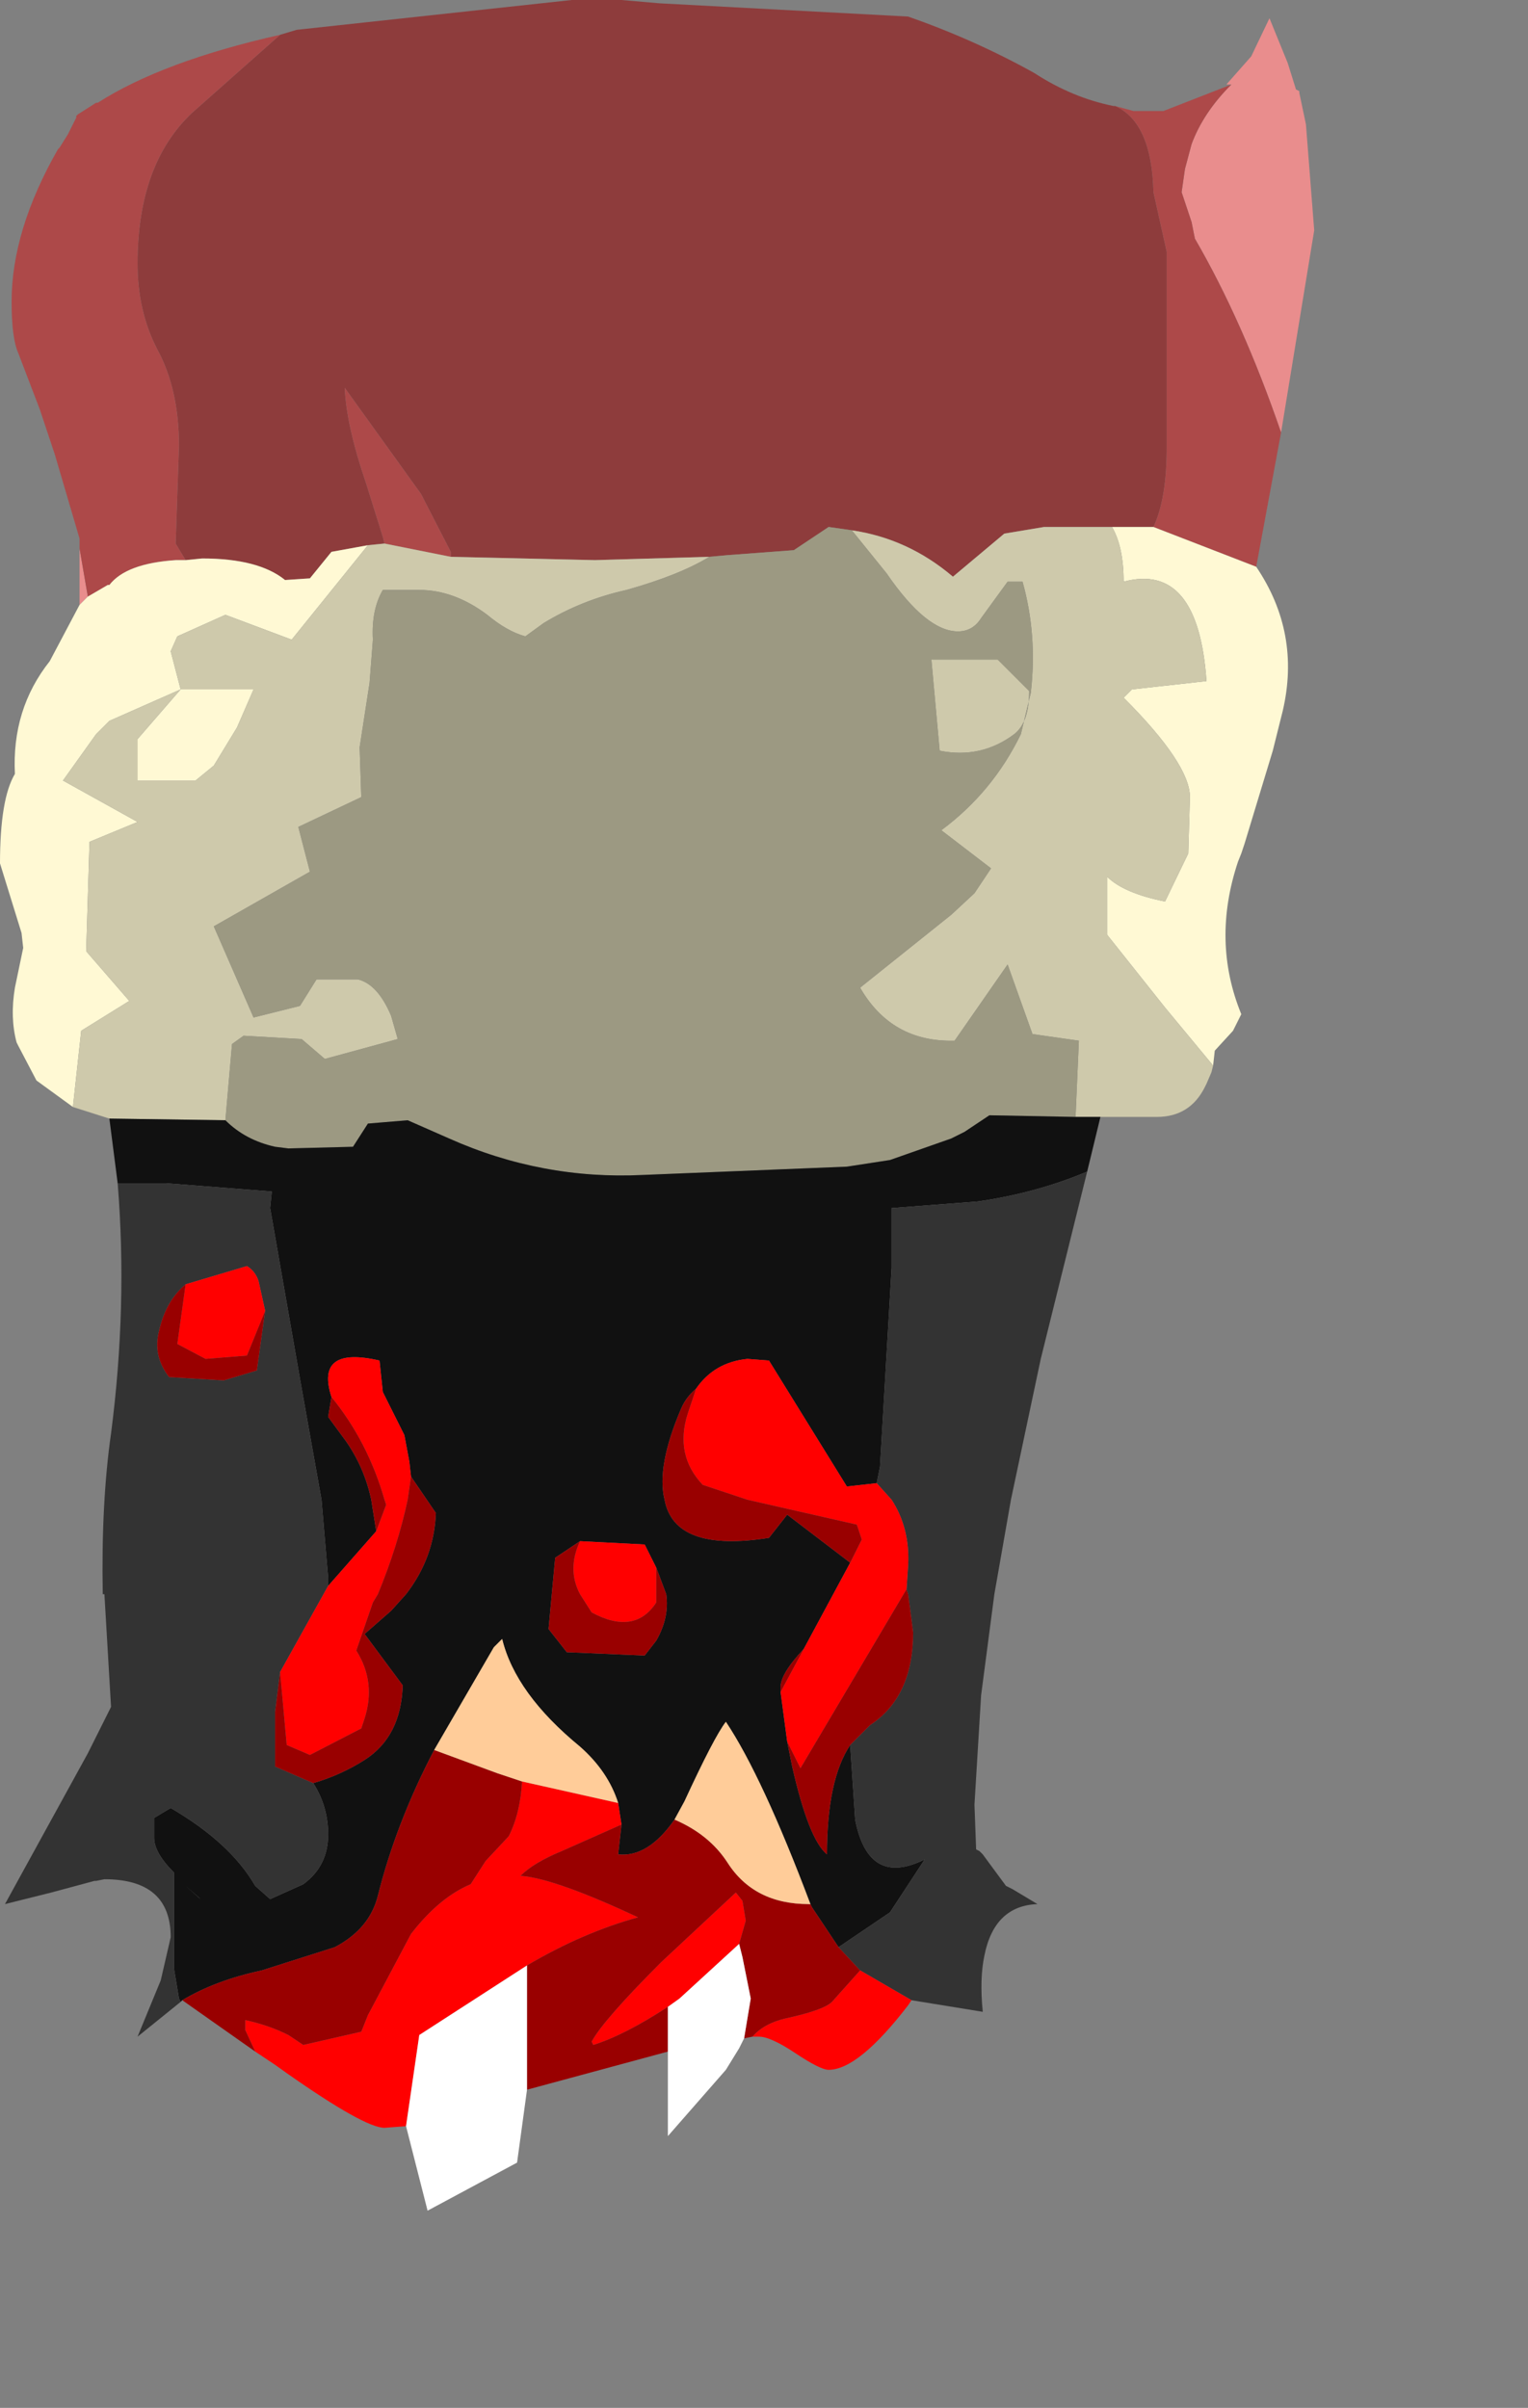 <?xml version="1.0" encoding="UTF-8" standalone="no"?>
<svg xmlns:ffdec="https://www.free-decompiler.com/flash" xmlns:xlink="http://www.w3.org/1999/xlink" ffdec:objectType="frame" height="72.65px" width="46.1px" xmlns="http://www.w3.org/2000/svg">
  <rect width="100%" height="100%" fill="#808080" stroke="none"/>
  <g transform="matrix(1.0, 0.0, 0.0, 1.0, 18.65, 36.95)">
    <use ffdec:characterId="1701" height="66.7" transform="matrix(1.0, 0.0, 0.0, 1.0, -18.65, -36.95)" width="39.65" xlink:href="#shape0"/>
  </g>
  <defs>
    <g id="shape0" transform="matrix(1.0, 0.0, 0.0, 1.0, 18.65, 36.95)">
      <path d="M18.5 -34.4 L18.35 -34.4 19.1 -35.25 19.65 -36.4 20.2 -35.05 20.45 -34.25 20.55 -34.2 20.55 -34.15 20.75 -33.2 21.0 -30.0 20.0 -23.9 Q18.85 -27.25 17.4 -29.75 L17.3 -30.25 17.0 -31.15 17.1 -31.85 17.3 -32.6 Q17.65 -33.55 18.5 -34.4 M-16.25 -18.7 L-16.25 -20.4 -16.0 -18.95 -16.25 -18.7" fill="#e98d8d" fill-rule="evenodd" stroke="none"/>
      <path d="M-10.2 -35.9 L-9.7 -36.05 -1.4 -36.95 -0.25 -36.95 0.1 -36.95 1.25 -36.85 8.75 -36.45 Q10.75 -35.75 12.55 -34.75 13.7 -34.0 14.95 -33.75 L15.0 -33.75 Q16.1 -33.25 16.15 -31.15 L16.55 -29.35 16.55 -23.45 Q16.55 -21.9 16.15 -21.05 L14.9 -21.05 12.85 -21.05 11.65 -20.85 10.1 -19.55 Q8.75 -20.7 7.05 -20.95 L6.35 -21.05 5.3 -20.35 3.3 -20.2 2.75 -20.15 -0.7 -20.05 -5.05 -20.15 -5.05 -20.3 -5.95 -22.05 -8.25 -25.25 Q-8.2 -24.1 -7.6 -22.35 L-7.1 -20.75 -7.05 -20.55 -7.55 -20.5 -8.65 -20.3 -9.3 -19.5 -10.05 -19.45 Q-10.85 -20.1 -12.55 -20.1 L-13.05 -20.05 -13.35 -20.55 -13.25 -23.5 Q-13.25 -25.2 -13.9 -26.4 -14.5 -27.55 -14.5 -29.0 -14.5 -32.0 -12.85 -33.55 L-10.2 -35.9" fill="#8e3c3c" fill-rule="evenodd" stroke="none"/>
      <path d="M20.0 -23.9 L19.25 -19.85 16.15 -21.05 Q16.55 -21.9 16.55 -23.45 L16.55 -29.35 16.15 -31.15 Q16.1 -33.25 15.0 -33.75 L15.55 -33.6 16.45 -33.6 18.5 -34.4 Q17.65 -33.55 17.3 -32.6 L17.1 -31.85 17.0 -31.15 17.3 -30.25 17.4 -29.75 Q18.85 -27.25 20.0 -23.9 M-16.25 -20.4 L-16.25 -20.7 -17.0 -23.25 -17.45 -24.6 -18.1 -26.3 Q-18.3 -26.75 -18.3 -27.85 -18.3 -30.0 -16.9 -32.45 L-16.85 -32.5 -16.6 -32.9 -16.35 -33.4 -16.35 -33.45 -16.3 -33.5 -15.75 -33.85 -15.7 -33.85 Q-13.75 -35.1 -10.2 -35.9 L-12.85 -33.55 Q-14.5 -32.0 -14.5 -29.0 -14.5 -27.55 -13.9 -26.4 -13.25 -25.2 -13.25 -23.5 L-13.35 -20.55 -13.05 -20.05 -13.35 -20.05 Q-14.85 -19.95 -15.35 -19.3 L-15.4 -19.3 -16.0 -18.95 -16.25 -20.4 M-7.05 -20.55 L-7.1 -20.75 -7.6 -22.35 Q-8.2 -24.1 -8.25 -25.25 L-5.95 -22.05 -5.05 -20.3 -5.05 -20.15 -7.05 -20.55" fill="#ad4949" fill-rule="evenodd" stroke="none"/>
      <path d="M19.25 -19.85 Q20.6 -17.85 20.05 -15.5 L19.75 -14.3 18.9 -11.5 18.8 -11.2 18.7 -10.95 Q17.9 -8.55 18.8 -6.35 L18.55 -5.85 18.0 -5.25 17.95 -4.8 16.5 -6.55 14.75 -8.75 14.75 -10.5 Q15.25 -10.0 16.5 -9.75 L17.2 -11.2 17.25 -12.9 Q17.25 -13.9 15.25 -15.9 L15.5 -16.15 17.75 -16.4 Q17.5 -20.0 15.25 -19.4 15.25 -20.45 14.9 -21.05 L16.15 -21.05 19.25 -19.85 M-16.45 -3.55 L-17.55 -4.35 -18.1 -5.4 -18.15 -5.5 Q-18.35 -6.25 -18.2 -7.15 L-17.95 -8.35 -18.0 -8.8 -18.65 -10.9 Q-18.65 -12.85 -18.2 -13.6 -18.3 -15.55 -17.15 -17.0 L-16.25 -18.7 -16.0 -18.95 -15.4 -19.3 -15.35 -19.3 Q-14.85 -19.95 -13.35 -20.05 L-13.05 -20.05 -12.55 -20.1 Q-10.85 -20.1 -10.05 -19.45 L-9.3 -19.5 -8.65 -20.3 -7.55 -20.5 -9.85 -17.65 -11.85 -18.4 -13.3 -17.75 -13.5 -17.3 -13.2 -16.15 -11.0 -16.15 -11.5 -15.0 -12.2 -13.85 -12.75 -13.4 -14.5 -13.4 -14.5 -14.65 -13.2 -16.15 -15.35 -15.2 -15.75 -14.8 -16.75 -13.4 -14.5 -12.15 -15.95 -11.55 -16.05 -8.25 -14.75 -6.75 -16.2 -5.85 -16.45 -3.55" fill="#fff9d4" fill-rule="evenodd" stroke="none"/>
      <path d="M17.95 -4.8 L17.9 -4.6 17.75 -4.25 17.7 -4.15 Q17.25 -3.25 16.25 -3.25 L14.55 -3.25 13.8 -3.25 13.9 -5.55 12.5 -5.75 11.75 -7.85 10.15 -5.55 Q8.25 -5.5 7.3 -7.15 L10.05 -9.35 10.75 -10.0 11.25 -10.75 9.75 -11.9 Q11.3 -13.05 12.15 -14.8 L12.45 -16.05 Q12.65 -17.8 12.2 -19.4 L11.75 -19.4 10.95 -18.3 Q10.7 -17.9 10.25 -17.9 9.3 -17.9 8.1 -19.65 L7.05 -20.95 Q8.75 -20.7 10.1 -19.55 L11.65 -20.85 12.85 -21.05 14.9 -21.05 Q15.25 -20.45 15.25 -19.4 17.5 -20.0 17.75 -16.4 L15.5 -16.15 15.25 -15.9 Q17.25 -13.9 17.25 -12.9 L17.2 -11.2 16.5 -9.75 Q15.25 -10.0 14.75 -10.5 L14.75 -8.75 16.5 -6.55 17.95 -4.8 M-15.35 -3.2 L-16.45 -3.55 -16.2 -5.85 -14.75 -6.75 -16.05 -8.25 -15.95 -11.55 -14.5 -12.15 -16.75 -13.4 -15.75 -14.8 -15.35 -15.2 -13.2 -16.15 -14.5 -14.65 -14.5 -13.4 -12.75 -13.4 -12.2 -13.85 -11.5 -15.0 -11.0 -16.15 -13.2 -16.15 -13.5 -17.3 -13.3 -17.75 -11.85 -18.4 -9.85 -17.65 -7.55 -20.5 -7.05 -20.55 -5.05 -20.15 -0.7 -20.05 2.75 -20.15 Q1.85 -19.6 0.25 -19.15 -1.1 -18.85 -2.25 -18.15 L-2.8 -17.75 Q-3.35 -17.9 -3.95 -18.4 -4.95 -19.15 -6.0 -19.15 L-7.1 -19.15 Q-7.45 -18.55 -7.4 -17.65 L-7.5 -16.35 -7.8 -14.4 -7.75 -12.9 -9.65 -12.0 -9.3 -10.65 -12.2 -9.0 -11.0 -6.25 -9.6 -6.6 -9.1 -7.4 -7.85 -7.4 Q-7.25 -7.25 -6.85 -6.3 L-6.65 -5.6 -8.85 -5.0 -9.55 -5.6 -11.3 -5.7 -11.65 -5.45 -11.85 -3.15 -15.35 -3.2 M11.95 -14.8 Q10.95 -14.05 9.7 -14.3 L9.45 -17.05 11.45 -17.05 12.4 -16.1 Q12.4 -15.15 11.95 -14.8" fill="#cec9ab" fill-rule="evenodd" stroke="none"/>
      <path d="M7.05 -20.95 L8.1 -19.65 Q9.3 -17.9 10.25 -17.9 10.7 -17.9 10.95 -18.3 L11.75 -19.4 12.2 -19.4 Q12.65 -17.8 12.45 -16.05 L12.15 -14.8 Q11.3 -13.05 9.75 -11.9 L11.25 -10.75 10.75 -10.0 10.05 -9.35 7.3 -7.15 Q8.25 -5.5 10.15 -5.55 L11.75 -7.85 12.5 -5.75 13.9 -5.55 13.8 -3.25 11.2 -3.3 10.45 -2.8 10.05 -2.6 8.2 -1.95 6.9 -1.75 0.75 -1.5 Q-2.3 -1.35 -5.1 -2.6 L-6.35 -3.15 -7.55 -3.05 -8.0 -2.35 -9.95 -2.3 -10.35 -2.35 Q-11.25 -2.55 -11.85 -3.15 L-11.65 -5.45 -11.3 -5.7 -9.55 -5.6 -8.85 -5.0 -6.65 -5.6 -6.85 -6.3 Q-7.25 -7.25 -7.85 -7.4 L-9.1 -7.4 -9.6 -6.6 -11.0 -6.25 -12.2 -9.0 -9.3 -10.65 -9.65 -12.0 -7.75 -12.9 -7.8 -14.4 -7.5 -16.35 -7.4 -17.65 Q-7.45 -18.55 -7.1 -19.15 L-6.0 -19.15 Q-4.95 -19.15 -3.95 -18.4 -3.35 -17.9 -2.8 -17.75 L-2.25 -18.15 Q-1.1 -18.85 0.25 -19.15 1.85 -19.6 2.75 -20.15 L3.3 -20.2 5.3 -20.35 6.35 -21.05 7.05 -20.95 M11.95 -14.8 Q12.4 -15.15 12.4 -16.1 L11.45 -17.05 9.45 -17.05 9.7 -14.3 Q10.95 -14.05 11.95 -14.8" fill="#9c9982" fill-rule="evenodd" stroke="none"/>
      <path d="M14.55 -3.25 L14.15 -1.6 Q12.6 -0.95 10.85 -0.7 L8.25 -0.5 8.25 1.3 7.9 7.3 7.8 7.8 6.9 7.9 4.55 4.1 3.9 4.05 Q2.9 4.15 2.35 4.95 2.05 5.2 1.9 5.55 1.15 7.3 1.4 8.3 1.7 9.9 4.55 9.45 L5.1 8.75 7.0 10.2 5.6 12.8 Q4.9 13.55 4.9 13.95 L4.9 14.1 5.1 15.6 5.25 16.35 Q5.75 18.55 6.3 19.0 6.3 16.75 7.0 15.7 L7.15 17.95 Q7.55 20.0 9.25 19.15 L8.2 20.75 6.65 21.8 5.85 20.6 5.8 20.5 Q4.35 16.65 3.25 15.0 2.9 15.45 2.0 17.4 L1.7 17.95 Q0.9 19.1 0.0 19.0 L0.1 18.1 0.0 17.45 Q-0.3 16.5 -1.15 15.75 -3.1 14.15 -3.5 12.5 L-3.75 12.75 -5.55 15.85 Q-6.7 18.05 -7.25 20.25 -7.5 21.25 -8.55 21.8 L-10.75 22.5 Q-12.15 22.8 -13.15 23.4 L-13.2 23.45 -13.25 23.35 -13.4 22.45 -13.4 19.55 Q-14.0 18.95 -14.0 18.5 L-14.0 17.9 -13.5 17.6 Q-11.7 18.65 -10.95 19.95 L-10.5 20.35 -9.5 19.9 Q-8.75 19.35 -8.75 18.4 -8.75 17.55 -9.2 16.85 -8.35 16.6 -7.65 16.15 -6.55 15.45 -6.5 13.9 L-7.65 12.35 -6.85 11.65 -6.4 11.15 Q-5.55 10.05 -5.5 8.7 L-6.25 7.6 -6.3 7.15 -6.45 6.35 -7.1 5.05 -7.2 4.1 Q-9.15 3.65 -8.65 5.2 L-8.75 5.8 -8.2 6.55 Q-7.65 7.35 -7.45 8.3 L-7.3 9.25 -8.75 10.9 -8.75 10.8 -8.75 10.65 -8.95 8.3 -9.6 4.65 -10.5 -0.5 -10.45 -1.0 -13.65 -1.25 -15.1 -1.25 -15.35 -3.2 -11.85 -3.15 Q-11.25 -2.55 -10.35 -2.35 L-9.95 -2.3 -8.0 -2.35 -7.55 -3.05 -6.35 -3.15 -5.1 -2.6 Q-2.3 -1.35 0.75 -1.5 L6.9 -1.75 8.2 -1.95 10.05 -2.6 10.45 -2.8 11.2 -3.3 13.8 -3.25 14.55 -3.25 M1.15 10.35 L0.8 9.65 -1.15 9.55 -1.9 10.05 -2.1 12.2 -1.55 12.9 0.8 13.0 1.15 12.55 Q1.55 11.85 1.45 11.15 L1.15 10.35 M-12.65 20.3 L-12.6 20.35 -13.05 19.95 -12.65 20.3" fill="#111111" fill-rule="evenodd" stroke="none"/>
      <path d="M14.15 -1.6 L12.75 4.05 11.85 8.3 11.35 11.15 10.95 14.2 10.75 17.5 10.8 18.85 10.9 18.9 11.0 19.0 11.7 19.95 11.9 20.05 12.65 20.5 Q11.35 20.55 11.05 22.05 10.9 22.75 11.0 23.75 L11.0 24.0 11.0 23.75 8.85 23.4 7.3 22.5 6.65 21.8 8.2 20.75 9.25 19.15 Q7.55 20.0 7.15 17.95 L7.0 15.7 7.6 15.1 Q8.9 14.25 8.9 12.3 L8.75 11.15 8.7 11.0 8.75 10.25 Q8.8 9.15 8.25 8.3 L7.8 7.8 7.9 7.3 8.25 1.3 8.25 -0.5 10.85 -0.7 Q12.6 -0.95 14.15 -1.6 M-13.2 23.45 L-14.5 24.5 -13.8 22.8 -13.5 21.5 Q-13.5 19.75 -15.5 19.75 L-15.75 19.8 -15.8 19.8 -17.1 20.15 -18.5 20.5 -16.0 15.95 -15.3 14.55 -15.5 11.15 -15.55 11.15 Q-15.6 8.4 -15.3 6.3 -14.8 2.45 -15.1 -1.25 L-13.65 -1.25 -10.45 -1.0 -10.5 -0.5 -9.6 4.65 -8.95 8.3 -8.75 10.65 -8.75 10.8 -8.75 10.9 -10.2 13.5 -10.35 14.7 -10.35 16.35 -9.2 16.85 Q-8.75 17.55 -8.75 18.4 -8.75 19.35 -9.5 19.9 L-10.5 20.35 -10.95 19.95 Q-11.7 18.65 -13.5 17.6 L-14.0 17.9 -14.0 18.5 Q-14.0 18.95 -13.4 19.55 L-13.4 22.45 -13.25 23.35 -13.2 23.45 M-10.65 2.6 L-10.85 1.7 Q-10.95 1.4 -11.2 1.25 L-13.05 1.8 Q-13.65 2.3 -13.85 3.2 -14.05 3.95 -13.55 4.6 L-11.9 4.7 -10.9 4.4 -10.65 2.6 M-12.65 20.3 L-13.05 19.95 -12.6 20.35 -12.65 20.3" fill="#333333" fill-rule="evenodd" stroke="none"/>
      <path d="M8.85 23.4 L8.75 23.55 Q7.25 25.5 6.35 25.5 6.1 25.5 5.35 25.0 4.6 24.5 4.25 24.5 L4.05 24.5 Q4.4 24.1 5.05 23.95 6.2 23.7 6.45 23.45 L7.3 22.5 8.85 23.4 M-6.4 27.2 L-7.05 27.25 Q-7.65 27.25 -10.0 25.6 L-10.35 25.35 -10.95 24.95 -11.25 24.3 -11.25 24.0 Q-10.55 24.15 -9.95 24.45 L-9.5 24.75 -7.75 24.35 -7.55 23.85 -6.25 21.4 Q-5.4 20.3 -4.45 19.9 L-4.0 19.2 -3.3 18.45 Q-2.95 17.75 -2.9 16.8 L0.0 17.45 0.1 18.1 -1.7 18.9 Q-2.55 19.25 -2.95 19.65 L-2.9 19.65 Q-1.85 19.75 0.6 20.9 -1.05 21.35 -2.75 22.35 L-6.0 24.45 -6.4 27.2 M2.35 4.95 Q2.9 4.15 3.9 4.05 L4.55 4.1 6.9 7.9 7.8 7.8 8.25 8.3 Q8.8 9.15 8.75 10.25 L8.7 11.0 5.5 16.4 5.1 15.6 4.9 14.1 5.6 12.8 7.0 10.2 7.35 9.5 7.2 9.05 3.9 8.3 2.55 7.85 Q1.7 6.95 2.1 5.7 L2.35 4.95 M1.15 10.35 L1.15 11.4 Q0.5 12.4 -0.8 11.7 L-1.15 11.15 Q-1.55 10.4 -1.15 9.55 L0.8 9.65 1.15 10.35 M1.5 23.6 Q0.2 24.45 -0.75 24.75 L-0.8 24.65 Q-0.45 24.0 1.3 22.25 L3.55 20.15 3.75 20.4 3.85 21.0 3.65 21.7 1.85 23.35 1.5 23.6 M-8.65 5.2 Q-9.15 3.65 -7.2 4.1 L-7.1 5.05 -6.45 6.35 -6.3 7.15 -6.25 7.6 -6.35 8.3 Q-6.65 9.7 -7.25 11.15 L-7.4 11.4 -7.9 12.85 Q-7.3 13.8 -7.65 14.9 L-7.75 15.2 -9.3 16.0 -10.0 15.7 -10.2 13.5 -8.75 10.9 -7.3 9.25 -7.0 8.45 -7.05 8.3 Q-7.55 6.55 -8.65 5.2 M-13.05 1.8 L-11.2 1.25 Q-10.95 1.4 -10.85 1.7 L-10.65 2.6 -11.2 3.95 -12.45 4.05 -13.3 3.6 -13.05 1.8" fill="#ff0000" fill-rule="evenodd" stroke="none"/>
      <path d="M4.05 24.5 L3.8 24.55 4.0 23.35 3.75 22.1 3.65 21.7 3.85 21.0 3.75 20.4 3.55 20.15 1.3 22.25 Q-0.45 24.0 -0.8 24.65 L-0.75 24.75 Q0.2 24.45 1.5 23.6 L1.5 24.95 -2.75 26.1 -2.75 22.35 Q-1.05 21.35 0.6 20.9 -1.85 19.75 -2.9 19.65 L-2.95 19.65 Q-2.55 19.25 -1.7 18.9 L0.1 18.1 0.0 19.0 Q0.9 19.1 1.7 17.95 2.75 18.4 3.3 19.25 4.1 20.5 5.75 20.5 L5.8 20.5 5.85 20.6 6.65 21.8 7.3 22.5 6.45 23.45 Q6.2 23.7 5.05 23.95 4.4 24.1 4.05 24.5 M-10.95 24.95 L-13.15 23.4 Q-12.15 22.8 -10.75 22.5 L-8.55 21.8 Q-7.5 21.25 -7.25 20.25 -6.7 18.05 -5.55 15.85 L-3.65 16.55 -2.9 16.8 Q-2.95 17.75 -3.3 18.45 L-4.0 19.2 -4.45 19.9 Q-5.4 20.3 -6.25 21.4 L-7.55 23.85 -7.75 24.35 -9.5 24.75 -9.95 24.45 Q-10.55 24.15 -11.25 24.0 L-11.25 24.3 -10.95 24.95 M8.7 11.0 L8.75 11.15 8.9 12.3 Q8.9 14.25 7.6 15.1 L7.0 15.7 Q6.3 16.75 6.3 19.0 5.75 18.55 5.25 16.35 L5.1 15.6 5.5 16.4 8.7 11.0 M2.35 4.95 L2.1 5.7 Q1.7 6.95 2.55 7.85 L3.9 8.3 7.2 9.05 7.35 9.5 7.0 10.2 5.1 8.75 4.55 9.45 Q1.7 9.9 1.4 8.3 1.15 7.3 1.9 5.55 2.05 5.2 2.35 4.95 M5.6 12.8 L4.9 14.1 4.9 13.95 Q4.9 13.55 5.6 12.8 M-1.15 9.55 Q-1.55 10.4 -1.15 11.15 L-0.8 11.7 Q0.5 12.4 1.15 11.4 L1.15 10.35 1.45 11.15 Q1.55 11.85 1.15 12.55 L0.8 13.0 -1.55 12.9 -2.1 12.2 -1.9 10.05 -1.15 9.55 M-7.3 9.25 L-7.45 8.3 Q-7.65 7.35 -8.2 6.55 L-8.75 5.8 -8.65 5.2 Q-7.55 6.55 -7.05 8.3 L-7.0 8.45 -7.3 9.25 M-6.25 7.6 L-5.5 8.7 Q-5.55 10.05 -6.4 11.15 L-6.85 11.65 -7.65 12.35 -6.5 13.9 Q-6.55 15.45 -7.65 16.15 -8.35 16.6 -9.2 16.85 L-10.35 16.35 -10.35 14.7 -10.2 13.5 -10.0 15.7 -9.3 16.0 -7.75 15.2 -7.65 14.9 Q-7.3 13.8 -7.9 12.85 L-7.4 11.4 -7.25 11.15 Q-6.65 9.7 -6.35 8.3 L-6.25 7.6 M-10.65 2.6 L-10.9 4.4 -11.9 4.7 -13.55 4.6 Q-14.05 3.95 -13.85 3.2 -13.65 2.3 -13.05 1.8 L-13.3 3.6 -12.45 4.05 -11.2 3.95 -10.65 2.6" fill="#990000" fill-rule="evenodd" stroke="none"/>
      <path d="M1.7 17.95 L2.0 17.4 Q2.9 15.45 3.25 15.0 4.35 16.65 5.8 20.5 L5.75 20.5 Q4.1 20.5 3.3 19.25 2.75 18.4 1.7 17.95 M-2.9 16.8 L-3.65 16.55 -5.55 15.85 -3.75 12.75 -3.5 12.5 Q-3.1 14.15 -1.15 15.75 -0.3 16.5 0.0 17.45 L-2.9 16.8" fill="#ffcc99" fill-rule="evenodd" stroke="none"/>
      <path d="M3.8 24.55 L3.65 24.85 3.25 25.5 1.5 27.5 1.5 24.95 1.5 23.6 1.85 23.35 3.65 21.7 3.75 22.1 4.0 23.35 3.8 24.55 M-2.75 26.1 L-3.05 28.3 -5.75 29.75 -6.4 27.2 -6.0 24.45 -2.75 22.35 -2.75 26.1" fill="#ffffff" fill-rule="evenodd" stroke="none"/>
    </g>
  </defs>
</svg>
